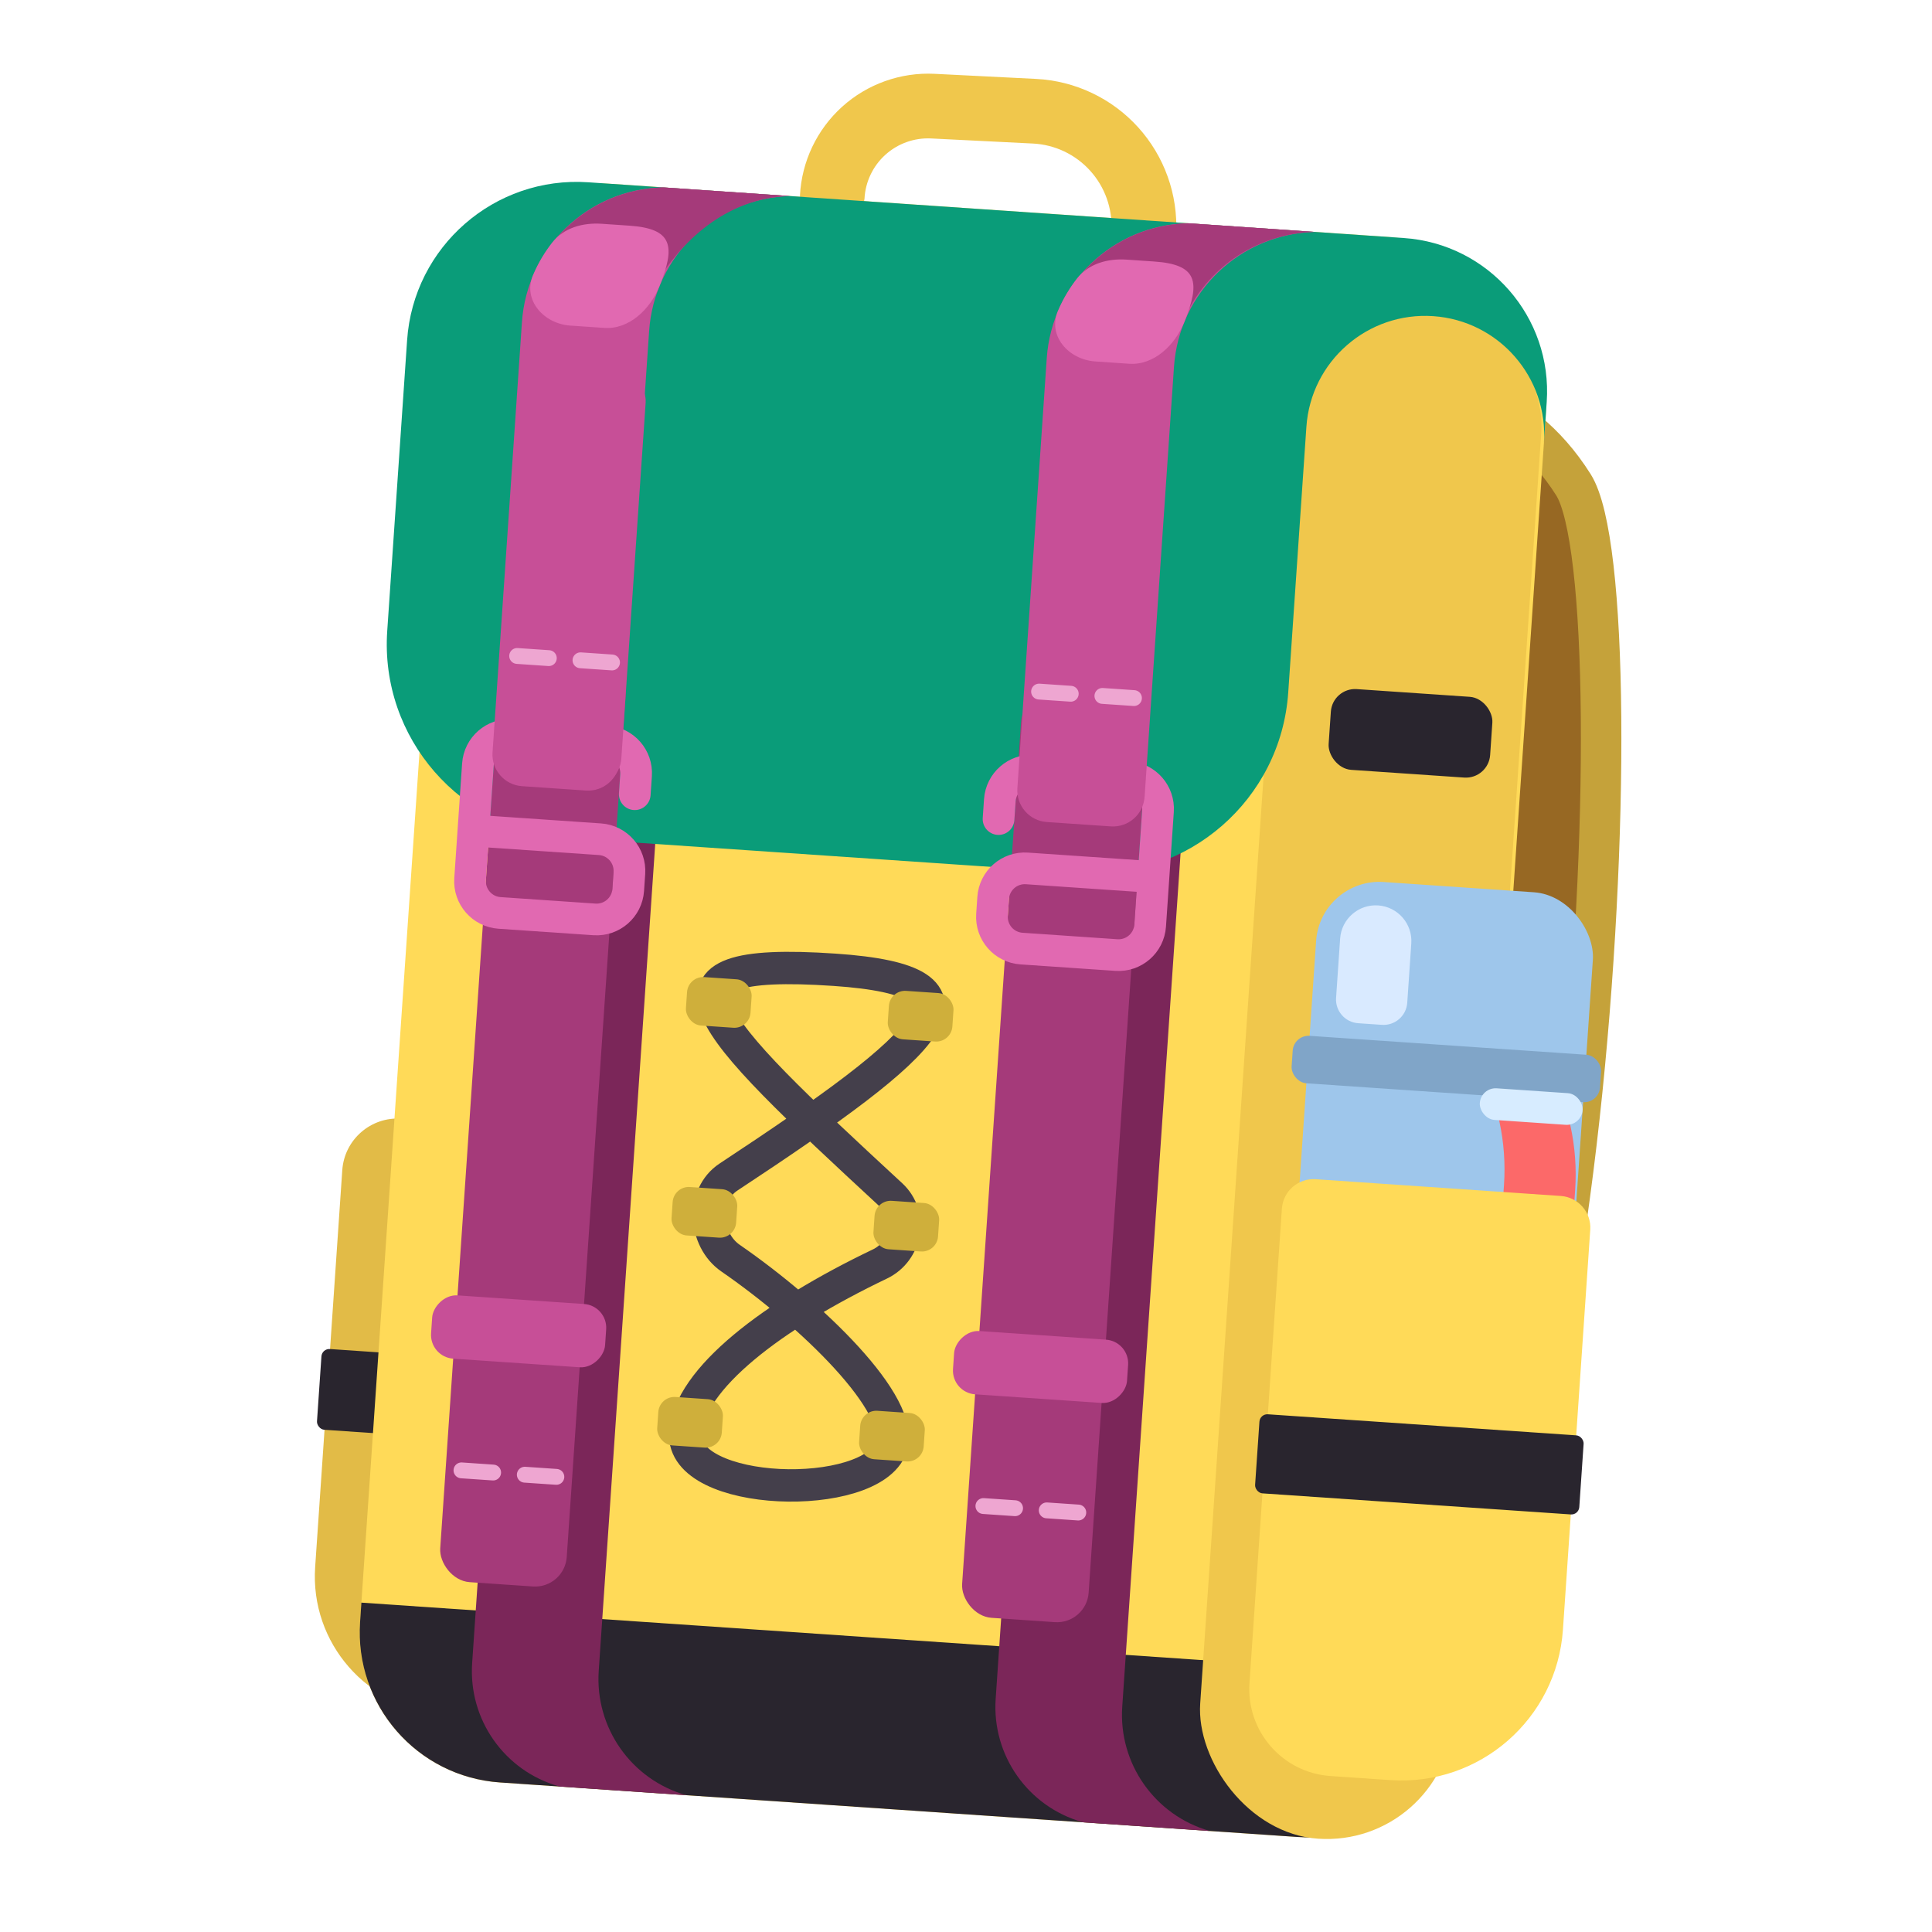 <?xml version="1.0"?>
<svg xmlns="http://www.w3.org/2000/svg" viewBox="0 0 112 112" fill="none">
<path d="M33.416 68.766C33.537 66.994 32.198 65.459 30.426 65.338L24.205 64.912C22.433 64.791 20.898 66.13 20.777 67.902L19.162 91.53C18.885 95.581 21.944 99.088 25.995 99.365L28.091 99.508C29.863 99.63 31.398 98.291 31.519 96.519L33.416 68.766Z" fill="#E2BB47"/>
<rect x="19.601" y="78.236" width="13.137" height="4.692" rx="0.459" transform="rotate(3.91 19.601 78.236)" fill="#29252E"/>
<path d="M32.48 68.702C32.602 66.93 31.263 65.395 29.491 65.274L23.27 64.849C21.498 64.728 19.963 66.066 19.842 67.838L18.27 90.843C17.969 95.237 21.288 99.044 25.683 99.344L27.156 99.445C28.928 99.566 30.462 98.227 30.584 96.455L32.48 68.702Z" fill="#E2BB47"/>
<rect x="18.665" y="78.173" width="13.137" height="4.692" rx="0.459" transform="rotate(3.91 18.665 78.173)" fill="#29252E"/>
<path d="M77.015 22.594C78.997 22.259 83.768 22.868 86.993 27.979C91.024 34.368 87.455 96.907 76.285 95.203" stroke="#976823" stroke-width="6.569"/>
<path d="M81.238 22.721C83.22 22.386 87.991 22.994 91.216 28.106C95.247 34.495 91.678 97.034 80.508 95.33" stroke="#C5A23A" stroke-width="2.346"/>
<path d="M26.017 18.764C26.346 13.954 30.512 10.321 35.322 10.65L80.443 13.734C85.872 14.105 89.972 18.807 89.601 24.236L84.534 98.379C84.205 103.189 80.039 106.822 75.229 106.493L28.987 103.333C24.177 103.004 20.544 98.838 20.873 94.028L26.017 18.764Z" fill="#FFDA58"/>
<path d="M20.95 92.906L84.611 97.257L84.534 98.378C84.206 103.188 80.04 106.82 75.23 106.492L28.988 103.331C24.178 103.002 20.545 98.837 20.874 94.027L20.95 92.906Z" fill="#29252E"/>
<rect x="75.185" y="16.706" width="14.702" height="89.593" rx="7.351" transform="rotate(3.91 75.185 16.706)" fill="#F0C74C"/>
<rect x="77.247" y="39.852" width="9.384" height="4.692" rx="1.408" transform="rotate(3.91 77.247 39.852)" fill="#29252E"/>
<path d="M66.183 15.946C66.679 15.971 67.166 15.797 67.535 15.464C67.904 15.131 68.126 14.664 68.152 14.168L68.183 13.543C68.294 11.278 67.501 9.062 65.98 7.381C64.459 5.7 62.333 4.691 60.069 4.575L54.17 4.279C52.202 4.183 50.275 4.872 48.813 6.194C47.352 7.517 46.475 9.365 46.375 11.334C46.385 11.809 46.574 12.263 46.905 12.604C47.236 12.945 47.685 13.147 48.159 13.171C48.634 13.194 49.1 13.036 49.463 12.73C49.826 12.423 50.06 11.99 50.116 11.518C50.166 10.544 50.6 9.629 51.324 8.974C52.048 8.319 53.001 7.979 53.976 8.026L59.882 8.321C61.152 8.386 62.344 8.952 63.198 9.896C64.051 10.839 64.495 12.082 64.433 13.352L64.401 13.976C64.376 14.474 64.55 14.96 64.884 15.33C65.218 15.699 65.685 15.921 66.183 15.946Z" fill="#F0C74C"/>
<path d="M30.916 44.535C30.985 43.522 31.862 42.757 32.875 42.827L36.542 43.077C37.555 43.146 38.319 44.023 38.25 45.036L34.709 96.858C34.483 100.159 36.599 103.167 39.782 104.069L32.501 103.572C32.466 103.569 32.431 103.563 32.396 103.554C29.243 102.659 27.147 99.68 27.371 96.41L30.916 44.535Z" fill="#7B2659"/>
<path d="M61.266 46.609C61.335 45.597 62.212 44.832 63.225 44.901L66.892 45.152C67.904 45.221 68.669 46.098 68.6 47.111L65.058 98.933C64.832 102.233 66.949 105.241 70.132 106.144L62.851 105.646C62.815 105.644 62.78 105.638 62.746 105.628C59.593 104.734 57.497 101.754 57.72 98.485L61.266 46.609Z" fill="#7B2659"/>
<path d="M23.6 19.725C23.971 14.296 28.673 10.196 34.102 10.567L81.379 13.798C86.291 14.133 90.001 18.387 89.665 23.299L89.301 28.624L89.502 25.683C89.762 21.881 86.891 18.588 83.088 18.328C79.286 18.068 75.993 20.94 75.733 24.742L74.68 40.146C74.256 46.35 68.882 51.036 62.678 50.612L32.915 48.578C26.71 48.154 22.024 42.781 22.448 36.576L23.6 19.725Z" fill="#0A9C79"/>
<rect x="29.061" y="37.963" width="7.351" height="53.756" rx="1.838" transform="rotate(3.91 29.061 37.963)" fill="#A53A7A"/>
<path d="M27.444 48.15L34.778 48.651C35.791 48.72 36.555 49.597 36.486 50.61L36.419 51.59C36.35 52.603 35.473 53.368 34.46 53.299L28.96 52.923C27.947 52.854 27.182 51.977 27.252 50.964L27.444 48.15ZM27.444 48.15L27.706 44.317C27.775 43.305 28.652 42.54 29.665 42.609L35.165 42.985C36.178 43.054 36.943 43.931 36.873 44.944L36.798 46.041" stroke="#E169B1" stroke-width="1.838" stroke-linecap="round" stroke-linejoin="round"/>
<rect x="30.221" y="21.003" width="7.351" height="24.351" rx="1.838" transform="rotate(3.91 30.221 21.003)" fill="#C74F97"/>
<path d="M45.806 11.367L38.431 10.863C34.096 10.966 30.552 14.355 30.257 18.682L28.553 43.617C28.483 44.629 29.248 45.506 30.261 45.575L33.968 45.829C34.981 45.898 35.858 45.133 35.927 44.121L37.631 19.186C37.927 14.86 41.47 11.47 45.806 11.367Z" fill="#C74F97"/>
<rect width="10.108" height="3.676" rx="1.378" transform="matrix(-0.998 -0.068 -0.068 0.998 35.234 75.688)" fill="#C74F97"/>
<path d="M26.752 85.239L32.253 85.615" stroke="#EEA6D1" stroke-width="0.919" stroke-linecap="round" stroke-dasharray="1.84 1.84"/>
<path d="M29.98 38.027L35.48 38.403" stroke="#EEA6D1" stroke-width="0.919" stroke-linecap="round" stroke-dasharray="1.84 1.84"/>
<rect x="59.316" y="40.031" width="7.351" height="53.756" rx="1.838" transform="rotate(3.91 59.316 40.031)" fill="#A53A7A"/>
<path d="M66.868 50.844L59.534 50.343C58.521 50.273 57.644 51.038 57.575 52.051L57.508 53.032C57.439 54.044 58.204 54.921 59.216 54.99L64.717 55.366C65.73 55.435 66.607 54.671 66.676 53.658L66.868 50.844ZM66.868 50.844L67.13 47.011C67.199 45.999 66.434 45.122 65.422 45.053L59.921 44.677C58.909 44.608 58.032 45.372 57.962 46.385L57.887 47.482" stroke="#E169B1" stroke-width="1.838" stroke-linecap="round" stroke-linejoin="round"/>
<path d="M76.231 13.445L68.857 12.941C64.521 13.044 60.978 16.434 60.682 20.761L58.978 45.695C58.909 46.708 59.674 47.585 60.687 47.654L64.394 47.907C65.406 47.976 66.283 47.212 66.353 46.199L68.057 21.265C68.353 16.938 71.896 13.549 76.231 13.445Z" fill="#C74F97"/>
<rect width="10.108" height="3.676" rx="1.378" transform="matrix(-0.998 -0.068 -0.068 0.998 65.491 77.755)" fill="#C74F97"/>
<path d="M57.009 87.307L62.51 87.683" stroke="#EEA6D1" stroke-width="0.919" stroke-linecap="round" stroke-dasharray="1.84 1.84"/>
<path d="M60.236 40.092L65.737 40.468" stroke="#EEA6D1" stroke-width="0.919" stroke-linecap="round" stroke-dasharray="1.84 1.84"/>
<path d="M45.803 11.366L38.508 10.867C35.82 10.919 33.441 12.209 31.972 14.183L38.14 16.25C40.292 12.87 43.115 11.418 45.803 11.366Z" fill="#A53A7A"/>
<path d="M76.23 13.444L68.935 12.945C66.247 12.997 63.869 14.287 62.399 16.261L68.591 18.565C70.251 14.916 73.542 13.496 76.23 13.444Z" fill="#A53A7A"/>
<path d="M34.888 12.973C33.794 12.898 32.686 13.2 32.01 14.064C31.632 14.548 31.226 15.178 30.898 15.955C30.294 17.387 31.512 18.769 33.063 18.875L35.029 19.009C36.465 19.107 37.683 17.938 38.224 16.604C39.174 14.261 39.004 13.254 36.482 13.082C35.921 13.044 35.372 13.006 34.888 12.973Z" fill="#E169B1"/>
<path d="M65.316 15.051C64.221 14.976 63.113 15.278 62.437 16.142C62.059 16.626 61.654 17.256 61.326 18.032C60.721 19.465 61.94 20.847 63.491 20.953L65.456 21.087C66.892 21.185 68.11 20.015 68.651 18.682C69.601 16.339 69.432 15.332 66.909 15.16C66.348 15.121 65.799 15.084 65.316 15.051Z" fill="#E169B1"/>
<rect x="76.547" y="50.88" width="16.081" height="23.892" rx="3.676" transform="rotate(3.91 76.547 50.88)" fill="#9EC6EB"/>
<path d="M77.689 54.41C77.767 53.271 78.754 52.41 79.893 52.488C81.032 52.566 81.892 53.553 81.814 54.692L81.58 58.13C81.528 58.889 80.87 59.463 80.11 59.411L78.735 59.317C77.976 59.265 77.402 58.607 77.454 57.848L77.689 54.41Z" fill="#D9EAFF"/>
<rect x="75.002" y="59.986" width="17.919" height="2.757" rx="0.919" transform="rotate(3.91 75.002 59.986)" fill="#80A5C8"/>
<path d="M86.857 64.721C86.779 64.365 87.065 64.035 87.428 64.059L90.368 64.26C90.64 64.279 90.867 64.475 90.926 64.742L91.039 65.26C91.306 66.478 91.398 67.729 91.313 68.974L90.556 80.046C90.478 81.186 89.492 82.046 88.353 81.968C87.213 81.89 86.353 80.903 86.431 79.764L87.188 68.692C87.273 67.447 87.18 66.196 86.914 64.978L86.857 64.721Z" fill="#FC6969"/>
<rect x="85.849" y="63.028" width="5.973" height="1.838" rx="0.919" transform="rotate(3.91 85.849 63.028)" fill="#D7ECFF"/>
<path d="M74.312 70.068C74.381 69.056 75.258 68.291 76.271 68.36L90.481 69.331C91.493 69.401 92.258 70.278 92.189 71.29L90.605 94.474C90.251 99.644 85.773 103.549 80.603 103.195L77.13 102.958C74.345 102.768 72.242 100.356 72.433 97.571L74.312 70.068Z" fill="#FFDA58"/>
<rect x="73.042" y="81.956" width="18.837" height="4.595" rx="0.459" transform="rotate(3.91 73.042 81.956)" fill="#29252E"/>
<path d="M48.383 56.219C36.875 55.434 40.647 59.094 51.668 69.284C52.927 70.448 52.556 72.535 51.009 73.275C44.795 76.249 39.944 79.923 39.728 83.087C39.473 86.804 50.503 87.119 51.664 83.903C52.545 81.462 46.986 76.135 42.354 72.939C40.792 71.861 40.648 69.279 42.232 68.234C54.31 60.271 57.978 56.874 48.383 56.219Z" stroke="#443F4B" stroke-width="1.877"/>
<rect x="51.594" y="57.378" width="3.753" height="2.815" rx="0.938" transform="rotate(3.91 51.594 57.378)" fill="#CFAF3B"/>
<rect x="50.763" y="69.549" width="3.753" height="2.815" rx="0.938" transform="rotate(3.91 50.763 69.549)" fill="#CFAF3B"/>
<rect x="49.931" y="81.721" width="3.753" height="2.815" rx="0.938" transform="rotate(3.91 49.931 81.721)" fill="#CFAF3B"/>
<rect x="39.892" y="56.579" width="3.753" height="2.815" rx="0.938" transform="rotate(3.91 39.892 56.579)" fill="#CFAF3B"/>
<rect x="39.058" y="68.748" width="3.753" height="2.815" rx="0.938" transform="rotate(3.91 39.058 68.748)" fill="#CFAF3B"/>
<rect x="38.227" y="80.92" width="3.753" height="2.815" rx="0.938" transform="rotate(3.91 38.227 80.92)" fill="#CFAF3B"/>
</svg>
